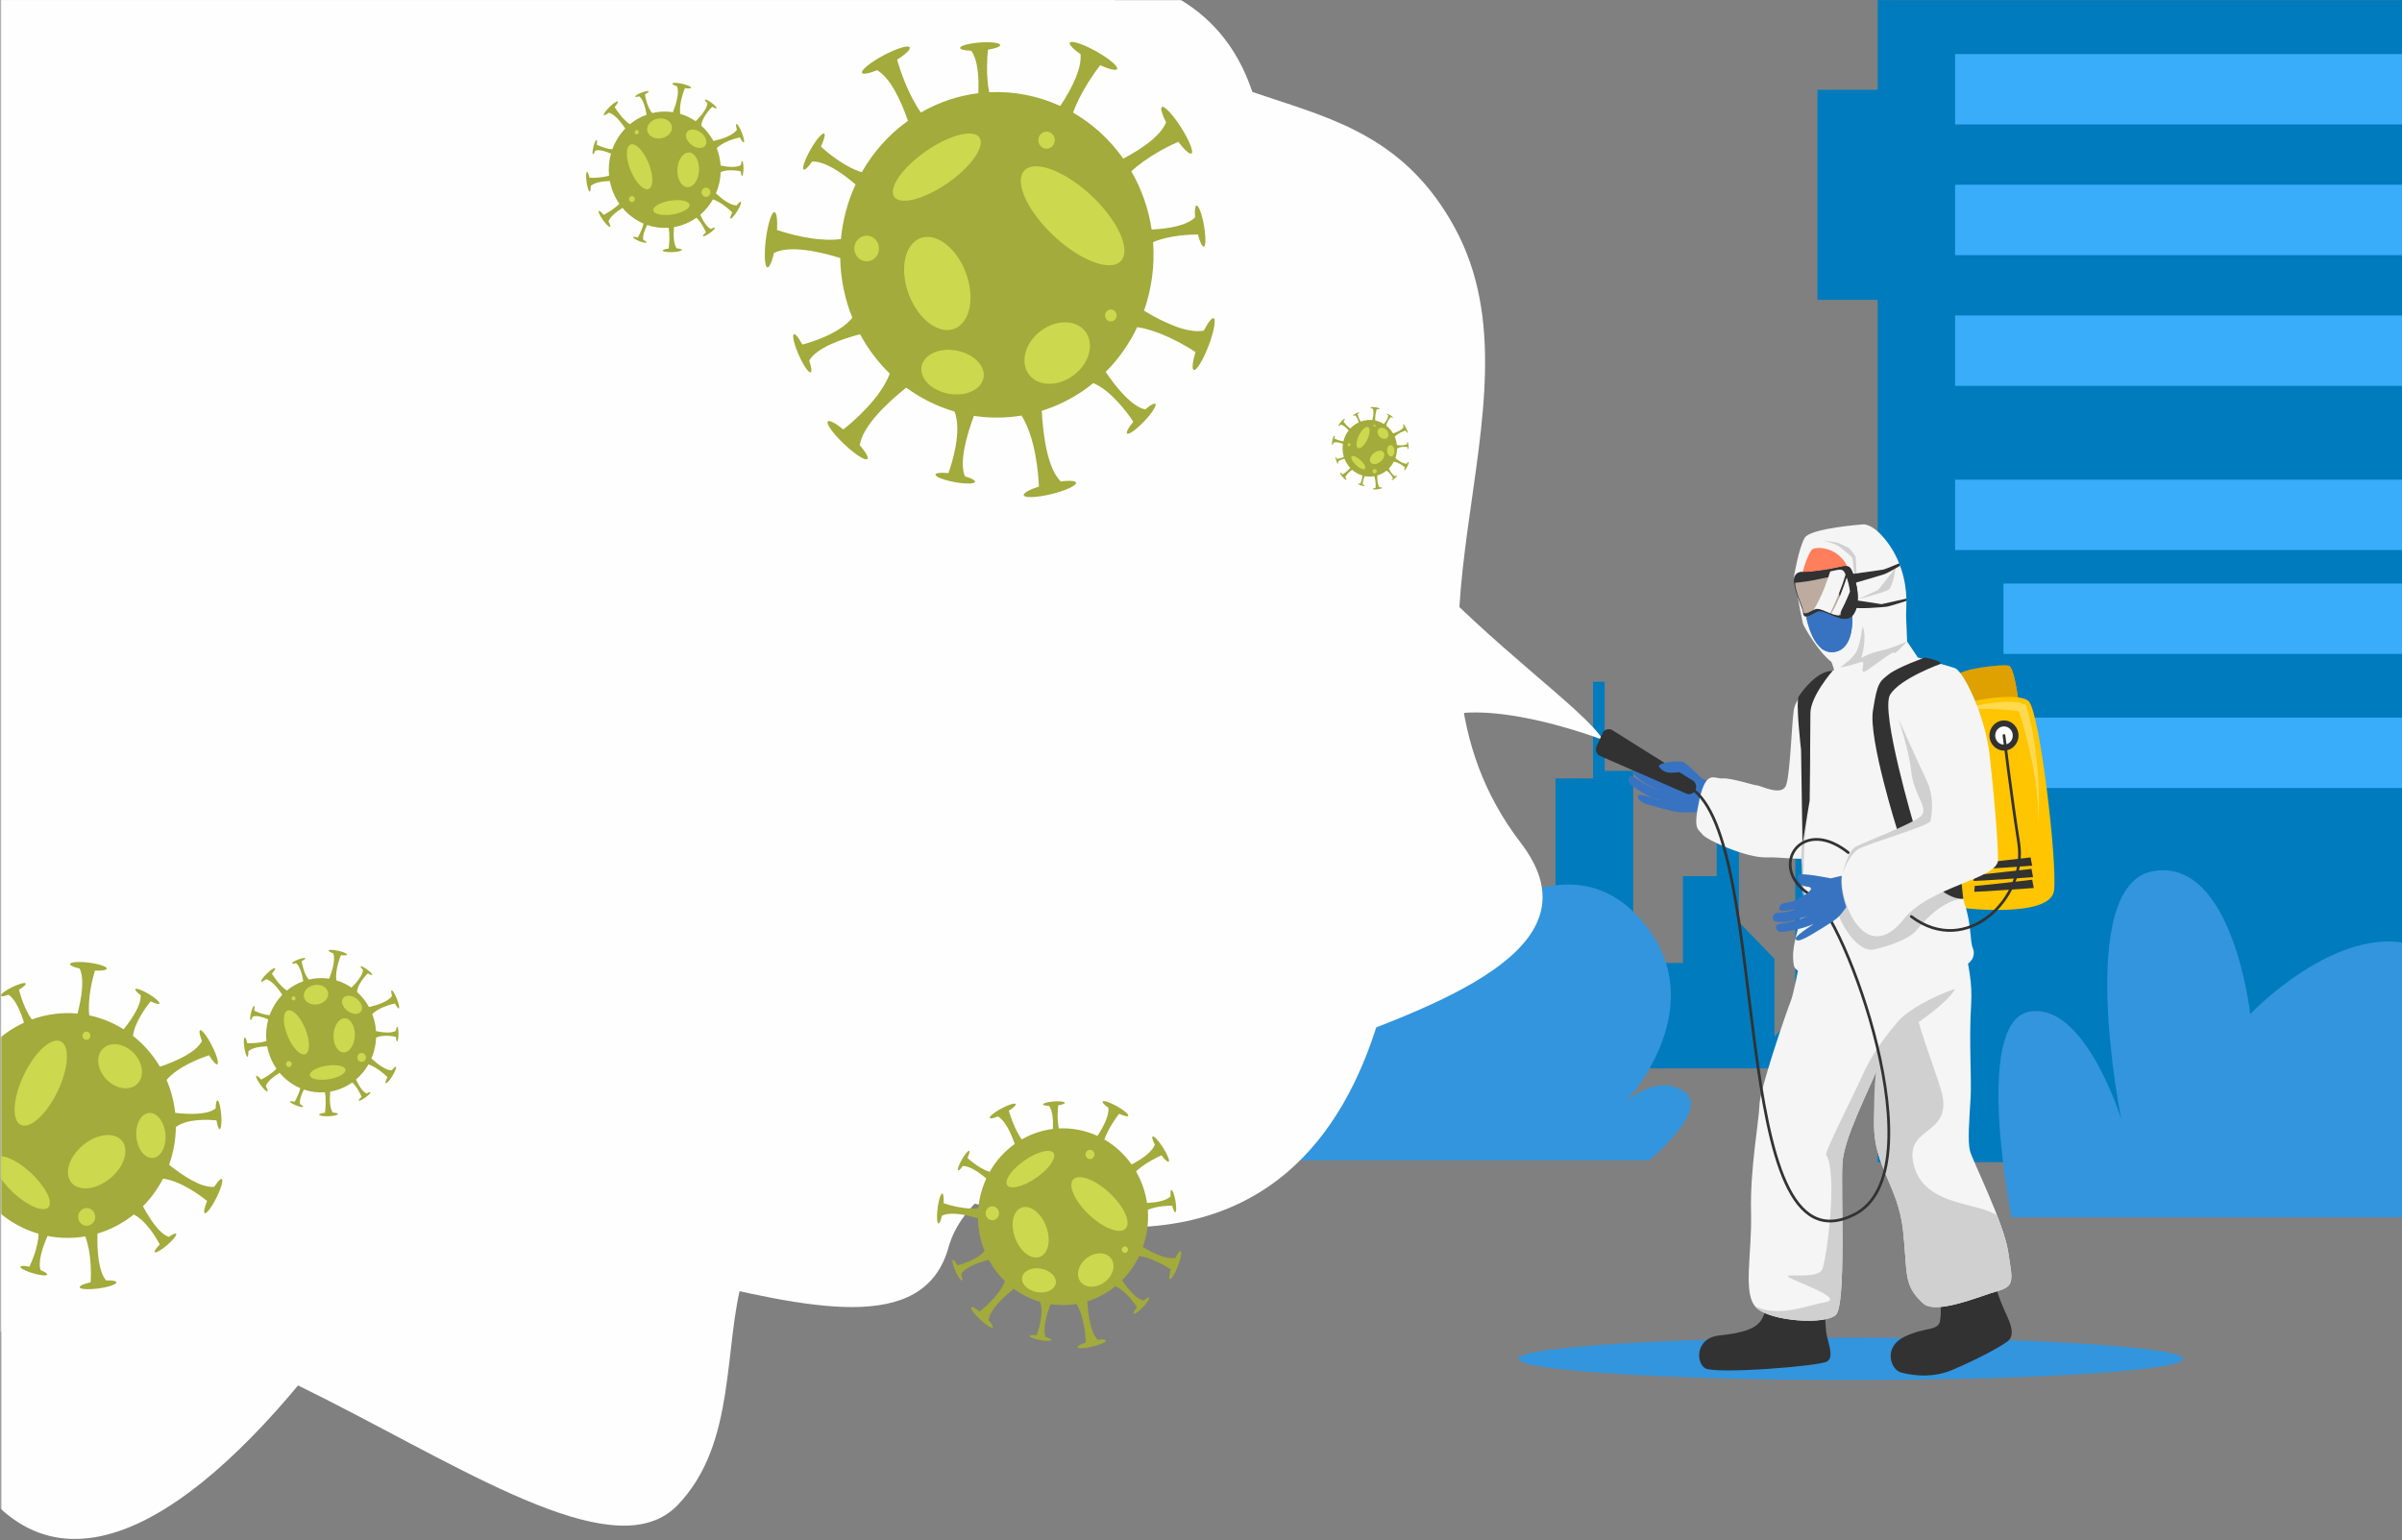 <?xml version="1.0" encoding="UTF-8"?>
<svg width="1756px" height="1126px" viewBox="0 0 1756 1126" version="1.1" xmlns="http://www.w3.org/2000/svg" xmlns:xlink="http://www.w3.org/1999/xlink">
    <rect x="0" y="0" width="1756" height="1126" fill="#808080" stroke="none"/>
    <!-- Generator: Sketch 52.6 (67491) - http://www.bohemiancoding.com/sketch -->
    <title>mdpi/Group 167</title>
    <desc>Created with Sketch.</desc>
    <defs>
        <polygon id="path-1" points="0.733 1228 1773.728 1228 1773.728 0 0.733 0 0.733 453.853"></polygon>
    </defs>
    <g id="Welcome" stroke="none" stroke-width="1" fill="none" fill-rule="evenodd">
        <g id="Artboard" transform="translate(-18, -14)">
            <g id="Group-167" transform="translate(18, 14)">
                <path d="M1596,993.5 C1596,1002.061 1487.205,1009 1352.999,1009 C1218.797,1009 1110,1002.061 1110,993.5 C1110,984.939 1218.797,978 1352.999,978 C1487.205,978 1596,984.939 1596,993.5" id="Fill-1" fill="#3295DD"></path>
                <g id="Group-71">
                    <path d="M1586.607,588.404 L1554.532,588.404 L1554.532,664.285 L1534.051,685.566 L1534.051,661.475 L1473.764,661.475 L1473.764,753.818 L1435.89,753.818 L1435.89,710.509 L1384.107,710.509 L1384.107,542.634 L1347.018,542.634 L1347.018,602.055 L1312.469,602.055 L1312.469,742.025 L1297.252,757.831 L1297.252,701.125 L1271.262,674.126 L1271.262,589.207 L1255.033,606.07 L1255.033,640.599 L1230.299,640.599 L1230.299,704.033 L1193.974,704.033 L1193.974,563.591 L1173.107,563.591 L1173.107,498.47 L1164.603,498.47 L1164.603,569.132 L1137.167,569.132 L1137.167,731.736 L1113.593,756.228 L1113.593,629.358 L1062.58,629.358 L1062.58,664.688 L1039.392,664.688 L1039.392,780.382 C1039.475,780.847 1039.52,781.119 1039.52,781.119 L1639.551,781.119 L1639.551,765.863 L1639.551,704.033 L1639.551,643.409 L1586.607,588.404 Z" id="Fill-3" fill="#007BBD"></path>
                    <mask id="mask-2" fill="white">
                        <use xlink:href="#path-1"></use>
                    </mask>
                    <g id="Clip-6"></g>
                    <polygon id="Fill-5" fill="#007BBD" mask="url(#mask-2)" points="1372.691 849.722 1976.436 849.722 1976.436 -117.276 1372.691 -117.276"></polygon>
                    <polygon id="Fill-7" fill="#007BBD" mask="url(#mask-2)" points="1328.668 219.213 1976.436 219.213 1976.436 65.669 1328.668 65.669"></polygon>
                    <polygon id="Fill-8" fill="#3AADFA" mask="url(#mask-2)" points="1429.292 90.987 2033.035 90.987 2033.035 39.534 1429.292 39.534"></polygon>
                    <polygon id="Fill-9" fill="#3AADFA" mask="url(#mask-2)" points="1429.292 186.543 2033.035 186.543 2033.035 135.09 1429.292 135.09"></polygon>
                    <polygon id="Fill-10" fill="#3AADFA" mask="url(#mask-2)" points="1429.292 282.101 2033.035 282.101 2033.035 230.648 1429.292 230.648"></polygon>
                    <polygon id="Fill-11" fill="#3AADFA" mask="url(#mask-2)" points="1429.292 402.158 2033.035 402.158 2033.035 350.705 1429.292 350.705"></polygon>
                    <polygon id="Fill-12" fill="#3AADFA" mask="url(#mask-2)" points="1464.667 478.112 2068.412 478.112 2068.412 426.659 1464.667 426.659"></polygon>
                    <polygon id="Fill-13" fill="#3AADFA" mask="url(#mask-2)" points="1405.706 576.119 2009.451 576.119 2009.451 524.665 1405.706 524.665"></polygon>
                    <path d="M1805.424,890.051 L1470.534,890.051 C1470.534,890.051 1442.234,747.942 1483.112,739.773 C1523.991,731.607 1550.72,818.179 1550.72,818.179 C1550.72,818.179 1516.13,646.669 1574.301,636.867 C1632.477,627.068 1645.053,741.409 1645.053,741.409 C1645.053,741.409 1734.672,646.669 1795.992,710.373 C1857.307,774.076 1788.129,847.582 1788.129,847.582 C1788.129,847.582 1810.14,826.347 1830.582,839.416 C1851.018,852.482 1805.424,890.051 1805.424,890.051" id="Fill-14" fill="#3295DD" mask="url(#mask-2)"></path>
                    <path d="M1205.611,848.4 L870.721,848.4 C870.721,848.4 842.422,706.291 883.3,698.122 C924.178,689.954 950.905,776.528 950.905,776.528 C950.905,776.528 916.315,605.015 974.489,595.216 C1032.664,585.414 1045.241,699.758 1045.241,699.758 C1045.241,699.758 1134.86,605.015 1196.177,668.721 C1257.494,732.423 1188.316,805.928 1188.316,805.928 C1188.316,805.928 1210.328,784.696 1230.767,797.762 C1251.206,810.828 1205.611,848.4 1205.611,848.4" id="Fill-15" fill="#3295DD" mask="url(#mask-2)"></path>
                    <path d="M577.918,-92.775 C577.918,-92.775 758.858,-116.974 790.171,-43.773 C856.207,110.59 992.993,36.268 1063.745,166.942 C1134.494,297.619 1001.64,472.395 1111.698,616.14 C1221.756,759.88 729.641,781.117 693.479,911.791 C657.317,1042.467 352.301,826.852 262.682,954.262 C173.065,1081.67 64.579,1176.41 -7.745,1094.736 C-80.069,1013.064 -31.328,-55.205 -31.328,-55.205 L577.918,-92.775 Z" id="Fill-16" fill="#FEFEFE" mask="url(#mask-2)"></path>
                    <path d="M728.854,-16.82 C728.854,-16.82 936.392,-65.006 924.598,150.608 C912.809,366.221 1142.62,494.718 1171.966,540.999 C1171.966,540.999 1028.368,485.464 1028.368,558.967 C1028.368,632.473 1037.802,958.345 745.362,887.29 C452.924,816.233 582.634,1009.798 495.375,1100.454 C408.115,1191.11 80.302,833.386 -47.051,1014.698 L-47.051,-29.07 L728.854,-16.82 Z" id="Fill-17" fill="#FEFEFE" mask="url(#mask-2)"></path>
                    <path d="M634.16,335.542 C634.859,334.741 633.871,332.484 631.708,329.481 C630.831,328.265 629.753,326.924 628.526,325.512 C630.583,311.807 647.556,295.381 662.497,283.401 C673.315,291.366 685.288,297.231 697.839,300.88 C703.38,315.442 696.018,338.479 693.349,345.911 C687.993,345.363 684.09,345.707 683.882,346.918 C683.607,348.515 689.862,351.01 697.855,352.491 C705.848,353.972 712.547,353.878 712.822,352.28 C712.959,351.484 711.465,350.46 708.935,349.453 C707.926,349.05 706.713,348.652 705.41,348.269 C701.094,337.922 706.689,318.259 711.997,304.036 C723.471,305.807 735.216,305.756 746.816,303.837 C757.047,320.067 759.106,346.351 759.515,355.693 C752.671,357.928 748.059,360.473 748.414,362.069 C748.88,364.176 757.808,363.837 768.357,361.313 C778.902,358.788 787.072,355.033 786.604,352.925 C786.37,351.872 784.023,351.43 780.413,351.567 C778.957,351.621 777.29,351.776 775.479,352.017 C766.019,342.679 762.626,319.686 761.577,300.357 C772.111,297.081 782.37,292.181 792.011,285.548 C794.526,283.816 796.928,281.974 799.266,280.078 C812.504,285.651 824.549,302.349 828.527,308.298 C825.043,312.559 823.09,316.088 823.929,316.955 C825.038,318.097 830.574,314.177 836.3,308.199 C842.026,302.219 845.77,296.445 844.662,295.3 C844.111,294.728 842.446,295.423 840.21,297.007 C839.307,297.646 838.307,298.437 837.25,299.34 C827.553,297.317 816.428,283.87 808.308,271.941 C817.929,262.314 825.657,251.203 831.381,239.183 C848.619,241.74 867.103,252.902 873.963,257.375 C871.833,264.492 871.216,269.881 872.682,270.49 C874.616,271.29 879.434,263.476 883.445,253.03 C887.457,242.587 889.142,233.473 887.209,232.672 C886.242,232.272 884.554,234.026 882.606,237.184 C881.819,238.464 880.987,239.981 880.143,241.671 C868.67,244.135 851.276,236.155 836.347,227.178 C841.957,211.202 844.238,194.081 842.971,177.034 C854.749,172.004 869.918,171.457 875.791,171.449 C877.176,176.855 878.857,180.529 880.02,180.308 C881.554,180.013 881.608,173.053 880.14,164.757 C878.672,156.463 876.237,149.976 874.701,150.269 C873.935,150.416 873.535,152.229 873.514,155.043 C873.507,156.178 873.561,157.482 873.675,158.899 C867.606,164.968 854.401,167.203 841.924,167.817 C839.709,153.14 834.825,138.686 827.076,125.244 C838.863,114.303 854.798,106.574 861.396,103.644 C865.812,109.519 869.722,113.114 871.039,112.208 C872.774,111.017 869.337,102.448 863.361,93.073 C857.387,83.699 851.137,77.068 849.399,78.261 C848.534,78.858 848.957,81.297 850.347,84.762 C850.91,86.162 851.638,87.739 852.493,89.421 C848.404,99.405 835.071,108.676 821.166,115.98 C811.116,101.706 798.505,90.416 784.436,82.306 C789.923,67.354 799.937,53.355 804.27,47.686 C810.845,50.67 815.93,51.903 816.674,50.457 C817.653,48.548 810.71,42.711 801.162,37.415 C791.614,32.12 783.079,29.372 782.101,31.28 C781.611,32.233 783.101,34.171 785.907,36.531 C787.044,37.487 788.406,38.513 789.93,39.569 C790.876,50.128 783.749,64.449 775.127,77.5 C758.82,70.019 741.01,66.551 723.176,67.438 C720.675,55.435 721.684,41.846 722.27,36.308 C727.594,35.475 731.296,34.147 731.213,32.921 C731.1,31.302 724.445,30.477 716.349,31.077 C708.252,31.676 701.777,33.476 701.888,35.092 C701.945,35.903 703.635,36.514 706.325,36.846 C707.41,36.981 708.663,37.067 710.032,37.106 C714.805,43.555 715.729,56.01 715.197,68.138 C700.789,69.911 686.529,74.565 673.206,82.262 C663.733,68.786 657.93,50.953 655.816,43.683 C661.922,39.771 665.795,36.128 665.074,34.672 C664.123,32.747 655.547,35.35 645.921,40.485 C636.292,45.621 629.257,51.341 630.207,53.264 C630.682,54.227 633.065,54.057 636.531,53.004 C637.928,52.581 639.509,52.007 641.204,51.311 C650.66,56.833 658.277,72.561 663.785,88.331 C649.575,98.494 638.235,111.407 630.016,125.944 C617.397,122.071 604.73,111.398 600.097,107.21 C602.47,102.192 603.529,98.275 602.511,97.649 C601.168,96.821 596.726,102.033 592.587,109.288 C588.447,116.543 586.18,123.095 587.523,123.923 C588.197,124.336 589.641,123.24 591.438,121.133 C592.156,120.291 592.939,119.252 593.74,118.12 C602.771,117.646 615.217,126.129 625.46,134.85 C619.661,147.442 616.052,160.982 614.749,174.807 C597.215,177.118 575.942,170.798 568.067,168.153 C568.452,160.709 567.779,155.33 566.216,155.117 C564.152,154.829 561.325,163.637 559.902,174.782 C558.479,185.927 558.997,195.194 561.06,195.479 C562.091,195.621 563.313,193.492 564.455,189.931 C564.916,188.496 565.363,186.819 565.781,184.974 C576.868,179.375 597.038,183.317 614.238,188.629 C614.501,203.394 617.408,218.221 623.117,232.329 C613.784,243.906 593.542,250.083 586.58,251.922 C583.96,247.035 581.464,243.901 580.388,244.412 C578.97,245.087 580.561,251.851 583.941,259.519 C587.324,267.184 591.215,272.855 592.634,272.177 C593.343,271.841 593.3,269.981 592.657,267.248 C592.397,266.145 592.038,264.895 591.594,263.552 C597.123,254.317 614.747,248.017 628.793,244.378 C630.186,246.961 631.647,249.521 633.242,252.028 C638.285,259.934 644.098,266.985 650.481,273.201 C643.611,291.336 623.746,308.275 616.538,313.991 C610.87,309.42 606.231,306.932 605.168,308.143 C603.768,309.744 609.123,317.173 617.129,324.738 C625.134,332.305 632.76,337.141 634.16,335.542" id="Fill-18" fill="#A2AB3B" mask="url(#mask-2)"></path>
                    <path d="M815.586,228.249 C816.869,230.261 816.338,232.974 814.401,234.308 C812.463,235.642 809.853,235.089 808.569,233.078 C807.286,231.064 807.815,228.352 809.754,227.019 C811.692,225.685 814.302,226.235 815.586,228.249" id="Fill-19" fill="#CCD84D" mask="url(#mask-2)"></path>
                    <path d="M760.068,105.93 C758.228,103.044 758.987,99.159 761.765,97.248 C764.543,95.34 768.283,96.128 770.122,99.014 C771.961,101.897 771.2,105.783 768.424,107.693 C765.647,109.604 761.904,108.813 760.068,105.93" id="Fill-20" fill="#CCD84D" mask="url(#mask-2)"></path>
                    <path d="M653.578,143.714 C649.392,137.144 659.999,122.182 677.275,110.297 C694.551,98.413 711.95,94.103 716.139,100.672 C720.326,107.242 709.718,122.204 692.44,134.091 C675.166,145.976 657.765,150.284 653.578,143.714" id="Fill-21" fill="#CCD84D" mask="url(#mask-2)"></path>
                    <path d="M771.051,173.098 C751.415,154.99 741.364,133.446 748.598,124.98 C755.831,116.514 777.613,124.332 797.249,142.44 C816.882,160.55 826.936,182.092 819.702,190.558 C812.468,199.024 790.686,191.209 771.051,173.098" id="Fill-22" fill="#CCD84D" mask="url(#mask-2)"></path>
                    <path d="M626.044,186.866 C623.285,182.541 624.425,176.708 628.59,173.845 C632.755,170.979 638.367,172.165 641.124,176.49 C643.883,180.817 642.741,186.648 638.578,189.514 C634.415,192.378 628.803,191.194 626.044,186.866" id="Fill-23" fill="#CCD84D" mask="url(#mask-2)"></path>
                    <path d="M664.67,215.974 C657.535,197.78 660.956,179.134 672.313,174.327 C683.667,169.521 698.657,180.374 705.792,198.568 C712.926,216.762 709.503,235.408 698.149,240.214 C686.792,245.021 671.804,234.168 664.67,215.974" id="Fill-24" fill="#CCD84D" mask="url(#mask-2)"></path>
                    <path d="M762.008,241.084 C773.793,232.977 788.213,234.038 794.215,243.457 C800.22,252.875 795.532,267.083 783.747,275.191 C771.963,283.3 757.542,282.237 751.54,272.818 C745.536,263.399 750.224,249.191 762.008,241.084" id="Fill-25" fill="#CCD84D" mask="url(#mask-2)"></path>
                    <path d="M673.645,268.182 C675.035,259.429 686.33,254.072 698.871,256.223 C711.414,258.372 720.454,267.212 719.064,275.965 C717.674,284.72 706.381,290.074 693.838,287.925 C681.294,285.776 672.255,276.935 673.645,268.182" id="Fill-26" fill="#CCD84D" mask="url(#mask-2)"></path>
                    <path d="M725.754,970.588 C726.135,970.153 725.598,968.928 724.423,967.297 C723.948,966.639 723.362,965.909 722.695,965.141 C723.813,957.701 733.028,948.784 741.139,942.283 C747.011,946.603 753.512,949.788 760.325,951.77 C763.332,959.676 759.337,972.18 757.885,976.215 C754.978,975.918 752.86,976.104 752.746,976.762 C752.597,977.629 755.994,978.985 760.332,979.788 C764.672,980.591 768.311,980.542 768.46,979.673 C768.533,979.241 767.722,978.686 766.349,978.138 C765.8,977.919 765.143,977.703 764.436,977.497 C762.091,971.878 765.129,961.206 768.01,953.485 C774.24,954.445 780.618,954.415 786.915,953.374 C792.468,962.186 793.587,976.455 793.809,981.527 C790.093,982.74 787.589,984.123 787.781,984.988 C788.036,986.132 792.882,985.948 798.608,984.577 C804.333,983.207 808.768,981.169 808.515,980.024 C808.387,979.452 807.113,979.214 805.154,979.287 C804.362,979.317 803.459,979.4 802.475,979.533 C797.338,974.461 795.497,961.98 794.927,951.485 C800.648,949.707 806.215,947.047 811.449,943.444 C812.815,942.504 814.118,941.507 815.39,940.478 C822.576,943.501 829.115,952.566 831.273,955.798 C829.382,958.109 828.323,960.025 828.779,960.496 C829.38,961.118 832.387,958.988 835.493,955.742 C838.602,952.497 840.635,949.361 840.034,948.74 C839.732,948.43 838.831,948.808 837.616,949.665 C837.127,950.014 836.583,950.444 836.011,950.933 C830.746,949.835 824.706,942.536 820.297,936.057 C825.522,930.833 829.718,924.798 832.824,918.275 C842.181,919.665 852.216,925.722 855.942,928.153 C854.786,932.017 854.45,934.939 855.244,935.271 C856.294,935.706 858.911,931.462 861.088,925.793 C863.265,920.125 864.18,915.176 863.13,914.741 C862.608,914.523 861.691,915.475 860.632,917.19 C860.206,917.885 859.752,918.708 859.296,919.626 C853.067,920.962 843.625,916.63 835.519,911.76 C838.564,903.085 839.803,893.789 839.115,884.535 C845.509,881.804 853.745,881.507 856.932,881.504 C857.684,884.437 858.596,886.431 859.228,886.313 C860.062,886.153 860.09,882.374 859.294,877.869 C858.497,873.367 857.176,869.845 856.341,870.005 C855.925,870.084 855.71,871.069 855.696,872.599 C855.691,873.215 855.722,873.922 855.783,874.689 C852.49,877.985 845.32,879.198 838.547,879.532 C837.344,871.562 834.694,863.715 830.486,856.418 C836.885,850.48 845.535,846.285 849.119,844.691 C851.516,847.881 853.639,849.834 854.353,849.343 C855.294,848.694 853.429,844.045 850.185,838.954 C846.942,833.865 843.547,830.265 842.606,830.913 C842.133,831.237 842.365,832.561 843.119,834.44 C843.424,835.201 843.819,836.058 844.285,836.972 C842.065,842.392 834.826,847.425 827.278,851.389 C821.822,843.64 814.976,837.51 807.338,833.106 C810.316,824.992 815.751,817.39 818.103,814.313 C821.673,815.934 824.434,816.604 824.838,815.816 C825.37,814.784 821.6,811.614 816.418,808.738 C811.234,805.864 806.6,804.371 806.068,805.407 C805.804,805.926 806.612,806.977 808.137,808.256 C808.754,808.775 809.491,809.335 810.319,809.907 C810.834,815.639 806.964,823.412 802.284,830.5 C793.43,826.438 783.762,824.554 774.079,825.036 C772.722,818.52 773.27,811.142 773.589,808.136 C776.478,807.684 778.488,806.962 778.443,806.296 C778.384,805.42 774.769,804.97 770.374,805.297 C765.977,805.624 762.462,806.599 762.524,807.478 C762.552,807.917 763.472,808.247 764.933,808.428 C765.521,808.502 766.2,808.549 766.944,808.568 C769.535,812.071 770.036,818.832 769.748,825.416 C761.926,826.379 754.186,828.906 746.952,833.084 C741.81,825.768 738.657,816.086 737.51,812.139 C740.825,810.015 742.928,808.038 742.538,807.247 C742.021,806.203 737.366,807.618 732.139,810.403 C726.912,813.19 723.092,816.3 723.608,817.344 C723.868,817.864 725.161,817.771 727.04,817.201 C727.801,816.97 728.659,816.658 729.579,816.283 C734.714,819.281 738.848,827.818 741.836,836.378 C734.125,841.899 727.967,848.906 723.504,856.799 C716.653,854.694 709.778,848.901 707.263,846.629 C708.551,843.905 709.126,841.778 708.573,841.437 C707.844,840.987 705.431,843.817 703.185,847.756 C700.937,851.696 699.705,855.252 700.436,855.701 C700.8,855.925 701.585,855.33 702.561,854.186 C702.951,853.729 703.376,853.164 703.811,852.55 C708.714,852.292 715.471,856.9 721.031,861.635 C717.882,868.47 715.922,875.821 715.215,883.326 C705.698,884.579 694.147,881.15 689.873,879.714 C690.084,875.674 689.717,872.753 688.866,872.635 C687.748,872.481 686.214,877.26 685.441,883.312 C684.668,889.363 684.949,894.396 686.067,894.548 C686.63,894.624 687.292,893.47 687.914,891.537 C688.164,890.758 688.405,889.847 688.632,888.845 C694.651,885.805 705.601,887.946 714.939,890.83 C715.081,898.846 716.66,906.894 719.759,914.554 C714.693,920.839 703.703,924.192 699.923,925.191 C698.502,922.539 697.145,920.834 696.561,921.112 C695.793,921.48 696.656,925.152 698.49,929.315 C700.327,933.478 702.44,936.555 703.211,936.187 C703.594,936.005 703.573,934.996 703.223,933.51 C703.083,932.911 702.887,932.233 702.646,931.503 C705.648,926.491 715.215,923.069 722.842,921.097 C723.596,922.497 724.388,923.885 725.258,925.248 C727.993,929.541 731.149,933.37 734.614,936.744 C730.884,946.591 720.099,955.786 716.189,958.885 C713.109,956.407 710.591,955.054 710.015,955.712 C709.256,956.582 712.161,960.614 716.508,964.721 C720.854,968.83 724.995,971.458 725.754,970.588" id="Fill-27" fill="#A2AB3B" mask="url(#mask-2)"></path>
                    <path d="M824.248,912.34 C824.945,913.43 824.657,914.904 823.605,915.628 C822.553,916.353 821.137,916.053 820.439,914.958 C819.742,913.867 820.03,912.394 821.082,911.672 C822.134,910.947 823.553,911.247 824.248,912.34" id="Fill-28" fill="#CCD84D" mask="url(#mask-2)"></path>
                    <path d="M794.108,845.934 C793.11,844.367 793.522,842.258 795.03,841.221 C796.536,840.182 798.569,840.612 799.566,842.179 C800.564,843.744 800.153,845.856 798.645,846.892 C797.136,847.929 795.106,847.501 794.108,845.934" id="Fill-29" fill="#CCD84D" mask="url(#mask-2)"></path>
                    <path d="M736.296,866.446 C734.022,862.879 739.783,854.755 749.161,848.303 C758.541,841.851 767.986,839.513 770.26,843.079 C772.534,846.645 766.773,854.767 757.395,861.222 C748.017,867.674 738.57,870.012 736.296,866.446" id="Fill-30" fill="#CCD84D" mask="url(#mask-2)"></path>
                    <path d="M796.657,888.607 C785.997,878.776 780.539,867.078 784.468,862.483 C788.394,857.888 800.219,862.132 810.878,871.963 C821.538,881.794 826.994,893.487 823.067,898.085 C819.141,902.68 807.316,898.436 796.657,888.607" id="Fill-31" fill="#CCD84D" mask="url(#mask-2)"></path>
                    <path d="M721.348,889.874 C719.852,887.523 720.469,884.36 722.731,882.803 C724.991,881.248 728.038,881.892 729.535,884.24 C731.033,886.59 730.414,889.753 728.152,891.31 C725.892,892.865 722.844,892.222 721.348,889.874" id="Fill-32" fill="#CCD84D" mask="url(#mask-2)"></path>
                    <path d="M742.318,905.675 C738.444,895.799 740.302,885.675 746.467,883.067 C752.632,880.456 760.769,886.348 764.641,896.226 C768.516,906.104 766.658,916.226 760.492,918.834 C754.33,921.445 746.19,915.55 742.318,905.675" id="Fill-33" fill="#CCD84D" mask="url(#mask-2)"></path>
                    <path d="M795.161,919.307 C801.56,914.906 809.387,915.481 812.647,920.594 C815.905,925.708 813.361,933.422 806.964,937.823 C800.567,942.224 792.738,941.65 789.478,936.536 C786.22,931.423 788.764,923.708 795.161,919.307" id="Fill-34" fill="#CCD84D" mask="url(#mask-2)"></path>
                    <path d="M747.189,934.017 C747.943,929.264 754.076,926.359 760.884,927.526 C767.695,928.692 772.602,933.491 771.848,938.244 C771.094,942.996 764.962,945.904 758.154,944.735 C751.343,943.571 746.435,938.772 747.189,934.017" id="Fill-35" fill="#CCD84D" mask="url(#mask-2)"></path>
                    <path d="M162.12,862.035 C161.482,861.689 160.208,862.777 158.662,864.81 C158.035,865.633 157.366,866.618 156.676,867.718 C147.509,868.723 133.949,859.864 123.604,851.631 C126.802,842.718 128.445,833.376 128.566,824.028 C136.937,817.606 153.04,818.625 158.286,819.158 C158.884,822.97 159.799,825.615 160.612,825.546 C161.686,825.45 162.18,820.671 161.716,814.867 C161.251,809.064 160.002,804.434 158.927,804.528 C158.39,804.574 157.998,805.792 157.799,807.725 C157.719,808.497 157.681,809.405 157.664,810.378 C151.783,815.206 138.159,814.811 128.084,813.654 C127.185,805.385 125.07,797.251 121.784,789.546 C130.393,779.575 146.913,773.486 152.839,771.546 C155.489,775.898 157.941,778.644 158.905,778.116 C160.175,777.418 158.376,771.288 154.882,764.424 C151.393,757.559 147.532,752.559 146.26,753.256 C145.625,753.607 145.759,755.312 146.485,757.792 C146.781,758.79 147.173,759.919 147.65,761.13 C143.327,769.348 129.162,775.775 116.93,779.928 C112.959,773.206 107.992,766.963 102.021,761.454 C100.463,760.018 98.855,758.679 97.222,757.395 C98.453,747.227 107.044,735.914 110.162,732.103 C113.514,733.763 116.129,734.49 116.536,733.756 C117.075,732.785 113.576,729.639 108.72,726.729 C103.862,723.821 99.489,722.249 98.95,723.219 C98.683,723.706 99.423,724.735 100.836,726.004 C101.408,726.515 102.092,727.07 102.86,727.64 C103.278,734.726 96.614,744.82 90.39,752.569 C82.501,747.602 73.993,744.213 65.258,742.376 C63.845,729.973 67.738,715.178 69.395,709.625 C74.345,709.841 77.915,709.313 78.045,708.191 C78.218,706.708 72.343,704.753 64.923,703.824 C57.504,702.893 51.351,703.343 51.178,704.824 C51.091,705.566 52.519,706.425 54.892,707.216 C55.854,707.535 56.977,707.842 58.211,708.127 C61.828,715.645 59.786,729.119 56.667,741.06 C45.408,740.004 34.006,741.458 23.281,745.36 C17.962,738.085 14.922,727.665 13.877,723.595 C17.101,721.677 19.165,719.857 18.815,719.093 C18.354,718.079 13.874,719.275 8.806,721.765 C3.738,724.251 0.003,727.092 0.463,728.104 C0.693,728.61 1.929,728.564 3.74,728.08 C4.47,727.886 5.298,727.618 6.189,727.286 C11.163,730.418 14.941,739.178 17.546,747.72 C8.511,751.859 0.092,757.807 -7.17,765.563 C-16.288,759.33 -24.077,749.648 -27.129,745.596 C-24.139,741.492 -22.522,738.144 -23.337,737.39 C-24.41,736.401 -29.306,740.303 -34.268,746.107 C-39.23,751.913 -42.382,757.422 -41.308,758.414 C-40.769,758.91 -39.278,758.18 -37.299,756.604 C-36.5,755.965 -35.616,755.182 -34.687,754.29 C-27.55,755.354 -19.229,762.955 -12.073,771.303 C-19.46,780.8 -24.477,791.545 -27.193,802.737 C-37.769,801.585 -48.537,797.123 -52.946,795.124 C-52.194,790.037 -52.306,786.292 -53.365,786.034 C-54.764,785.693 -57.284,791.543 -58.993,799.1 C-60.702,806.657 -60.953,813.062 -59.554,813.404 C-58.856,813.576 -57.875,812.198 -56.856,809.833 C-56.445,808.875 -56.027,807.747 -55.618,806.507 C-49.005,803.975 -38.54,806.379 -28.628,810.044 C-30.543,822.677 -29.611,835.64 -25.881,847.849 C-33.148,851.71 -42.058,853.419 -45.717,853.994 C-47.197,850.45 -48.708,848.119 -49.481,848.394 C-50.499,848.76 -49.849,853.52 -48.029,859.026 C-46.206,864.538 -43.904,868.705 -42.885,868.342 C-42.374,868.16 -42.282,866.881 -42.545,864.955 C-42.651,864.179 -42.817,863.295 -43.036,862.339 C-39.739,857.887 -31.904,855.035 -24.018,853.255 C-20.325,862.931 -14.806,871.994 -7.501,879.865 C-14.479,888.822 -24.905,896.009 -29.2,898.762 C-32.796,895.223 -35.819,893.184 -36.63,893.941 C-37.696,894.94 -34.505,900.427 -29.5,906.191 C-24.493,911.956 -19.571,915.819 -18.503,914.819 C-17.971,914.318 -18.5,912.7 -19.791,910.482 C-20.311,909.585 -20.961,908.593 -21.708,907.54 C-19.838,900.007 -11.085,891.937 -1.931,885.32 C7.116,893.371 17.423,898.944 28.217,902.068 C27.966,911.506 23.354,922.177 21.489,926.132 C17.844,925.375 15.139,925.336 14.917,926.154 C14.624,927.232 18.758,929.388 24.153,930.97 C29.548,932.554 34.16,932.964 34.453,931.886 C34.6,931.348 33.637,930.54 31.966,929.668 C31.299,929.319 30.491,928.961 29.621,928.605 C27.716,922.428 30.959,912.294 34.746,903.647 C43.862,905.435 53.199,905.538 62.31,903.988 C66.904,915.738 66.617,931.606 66.315,937.532 C61.464,938.588 58.128,940.008 58.266,941.13 C58.45,942.611 64.606,943.012 72.019,942.022 C79.43,941.032 85.291,939.03 85.109,937.55 C85.016,936.808 83.433,936.339 80.943,936.177 C79.939,936.113 78.783,936.1 77.525,936.14 C71.96,929.442 70.918,914.76 71.279,901.893 C80.719,899.093 89.728,894.449 97.777,887.99 C106.869,892.406 114.427,905.349 116.841,909.851 C114.167,912.533 112.595,914.817 113.115,915.473 C113.8,916.337 117.862,914.036 122.188,910.33 C126.514,906.626 129.467,902.922 128.779,902.06 C128.436,901.628 127.252,901.989 125.609,902.917 C124.944,903.293 124.207,903.765 123.422,904.312 C116.512,902.112 109.34,891.011 104.512,881.919 C105.924,880.497 107.309,879.028 108.635,877.476 C112.822,872.578 116.32,867.301 119.181,861.772 C132.048,863.319 146.452,874.089 151.4,878.073 C149.468,882.813 148.693,886.472 149.66,886.993 C150.936,887.68 154.759,882.651 158.201,875.759 C161.641,868.865 163.397,862.72 162.12,862.035" id="Fill-36" fill="#A2AB3B" mask="url(#mask-2)"></path>
                    <path d="M61.034,755.266 C62.101,754.019 63.937,753.906 65.136,755.013 C66.337,756.121 66.446,758.029 65.379,759.277 C64.313,760.522 62.476,760.637 61.278,759.527 C60.077,758.422 59.968,756.514 61.034,755.266" id="Fill-37" fill="#CCD84D" mask="url(#mask-2)"></path>
                    <path d="M35.454,882.58 C31.977,886.647 20.485,881.944 9.788,872.076 C-0.911,862.203 -6.762,850.905 -3.285,846.835 C0.193,842.766 11.684,847.469 22.381,857.342 C33.081,867.21 38.932,878.513 35.454,882.58" id="Fill-38" fill="#CCD84D" mask="url(#mask-2)"></path>
                    <path d="M41.963,798.256 C33.812,815.082 21.756,825.869 15.035,822.354 C8.314,818.839 9.475,802.352 17.626,785.526 C25.777,768.705 37.833,757.913 44.554,761.43 C51.275,764.945 50.114,781.43 41.963,798.256" id="Fill-39" fill="#CCD84D" mask="url(#mask-2)"></path>
                    <path d="M68.056,894.021 C65.765,896.7 61.817,896.941 59.241,894.563 C56.662,892.184 56.427,888.082 58.716,885.402 C61.009,882.723 64.954,882.482 67.534,884.862 C70.113,887.24 70.347,891.341 68.056,894.021" id="Fill-40" fill="#CCD84D" mask="url(#mask-2)"></path>
                    <path d="M79.905,862.078 C69.482,870.252 56.901,871.185 51.799,864.163 C46.698,857.142 51.012,844.827 61.435,836.651 C71.855,828.48 84.439,827.547 89.54,834.568 C94.64,841.59 90.328,853.907 79.905,862.078" id="Fill-41" fill="#CCD84D" mask="url(#mask-2)"></path>
                    <path d="M78.778,790.139 C71.48,783.408 69.608,773.218 74.591,767.387 C79.577,761.554 89.537,762.286 96.834,769.018 C104.132,775.752 106.004,785.937 101.019,791.77 C96.033,797.603 86.076,796.871 78.778,790.139" id="Fill-42" fill="#CCD84D" mask="url(#mask-2)"></path>
                    <path d="M111.851,846.601 C105.981,847.188 100.539,840.306 99.695,831.229 C98.851,822.151 102.929,814.317 108.797,813.727 C114.669,813.14 120.111,820.022 120.952,829.099 C121.796,838.177 117.721,846.014 111.851,846.601" id="Fill-43" fill="#CCD84D" mask="url(#mask-2)"></path>
                    <path d="M538.349,90.69 C538.004,90.84 537.996,91.724 538.259,93.038 C538.365,93.569 538.519,94.173 538.71,94.824 C536.046,98.935 528.158,101.58 521.576,103.108 C519.236,98.827 516.217,95.045 512.688,91.891 C513.016,86.306 518.756,80.007 520.704,78.022 C522.356,79.041 523.671,79.545 523.914,79.186 C524.236,78.712 522.574,76.922 520.203,75.186 C517.832,73.447 515.65,72.423 515.328,72.897 C515.167,73.135 515.503,73.7 516.174,74.424 C516.442,74.714 516.777,75.033 517.144,75.36 C517.033,79.388 512.354,84.872 508.562,88.642 C505.106,86.262 501.3,84.432 497.265,83.226 C496.319,76.364 499.485,67.533 500.714,64.445 C503.255,64.799 505.118,64.701 505.236,64.129 C505.392,63.372 502.454,62.078 498.671,61.235 C494.891,60.395 491.7,60.324 491.544,61.078 C491.464,61.456 492.161,61.97 493.348,62.493 C493.828,62.704 494.39,62.915 495.01,63.124 C496.712,67.636 494.459,75.61 491.979,82.03 C488.093,81.434 484.06,81.407 479.97,82.038 C478.904,82.2 477.859,82.418 476.826,82.664 C473.353,78.779 471.89,71.479 471.469,68.928 C473.218,68.098 474.365,67.262 474.218,66.847 C474.027,66.305 471.663,66.703 468.937,67.736 C466.214,68.77 464.159,70.052 464.351,70.595 C464.448,70.868 465.086,70.905 466.041,70.743 C466.427,70.679 466.866,70.581 467.339,70.455 C470.183,72.636 471.824,78.737 472.712,83.877 C468.195,85.479 464.074,87.858 460.469,90.847 C455.264,87.308 450.909,80.788 449.34,78.26 C451.068,76.291 452.051,74.645 451.666,74.218 C451.157,73.653 448.458,75.426 445.638,78.174 C442.817,80.923 440.943,83.61 441.451,84.172 C441.706,84.454 442.508,84.152 443.6,83.435 C444.04,83.145 444.531,82.784 445.051,82.372 C449.122,83.379 453.59,88.698 457.112,93.952 C452.968,98.24 449.734,103.422 447.659,109.14 C443.115,108.914 438.125,106.706 436.224,105.785 C436.562,103.818 436.555,102.361 436.146,102.251 C435.607,102.103 434.574,104.351 433.841,107.266 C433.106,110.181 432.948,112.664 433.489,112.809 C433.759,112.883 434.151,112.36 434.569,111.453 C434.737,111.085 434.91,110.655 435.078,110.179 C437.929,109.169 442.527,110.522 446.654,112.288 C445.231,117.387 444.706,122.832 445.255,128.402 C439.846,130.089 433.56,130.084 430.997,129.994 C430.425,127.398 429.683,125.619 429.125,125.705 C428.39,125.818 428.253,129.132 428.82,133.108 C429.39,137.082 430.444,140.211 431.182,140.098 C431.548,140.041 431.768,139.184 431.82,137.845 C431.844,137.303 431.839,136.679 431.806,135.999 C434.586,133.412 440.252,132.506 445.817,132.332 C446.99,138.533 449.425,144.17 452.796,149.01 C448.841,152.984 443.56,155.941 441.33,157.093 C439.638,155.094 438.172,153.893 437.721,154.244 C437.125,154.708 438.52,157.69 440.839,160.907 C443.158,164.122 445.519,166.355 446.115,165.893 C446.413,165.66 446.212,164.798 445.647,163.594 C445.418,163.105 445.127,162.558 444.789,161.976 C446.021,158.412 450.415,154.897 455.11,152.029 C459.297,157.015 464.557,160.942 470.457,163.459 C469.516,167.737 467.209,171.976 466.211,173.678 C464.367,173.111 462.975,172.959 462.824,173.369 C462.623,173.909 464.658,175.223 467.367,176.302 C470.074,177.382 472.431,177.819 472.632,177.277 C472.731,177.009 472.273,176.545 471.452,176.012 C471.121,175.798 470.727,175.575 470.289,175.346 C469.684,172.507 471.202,168.329 473.14,164.488 C478.064,166.183 483.355,166.92 488.79,166.524 C489.892,172.377 489.171,179.062 488.797,181.746 C486.249,182.053 484.466,182.621 484.485,183.205 C484.513,183.979 487.669,184.485 491.532,184.338 C495.397,184.19 498.508,183.446 498.48,182.675 C498.466,182.287 497.671,181.97 496.397,181.764 C495.882,181.68 495.286,181.619 494.636,181.575 C492.381,178.301 492.208,172.011 492.724,166.043 C498.804,164.987 504.359,162.592 509.137,159.181 C512.657,162.42 515.2,167.868 516.089,169.95 C514.591,171.203 513.676,172.303 513.914,172.667 C514.229,173.146 516.427,172.158 518.824,170.461 C521.222,168.764 522.909,167.001 522.595,166.519 C522.439,166.281 521.81,166.409 520.921,166.809 C520.567,166.969 520.162,167.182 519.737,167.421 C516.744,166.153 513.955,161.45 511.91,157.015 C515.621,153.851 518.765,150.039 521.2,145.769 C527.214,147.78 533.176,153.171 535.339,155.266 C534.131,157.616 533.564,159.461 534.039,159.778 C534.666,160.195 536.864,157.788 538.949,154.406 C541.034,151.022 542.219,147.942 541.592,147.525 C541.278,147.318 540.571,147.814 539.684,148.787 C539.325,149.177 538.937,149.651 538.533,150.182 C534.127,150.248 528.174,145.8 523.38,141.375 C525.448,136.554 526.668,131.298 526.876,125.836 C531.585,123.554 539.039,124.74 541.559,125.241 C541.696,127.236 542.046,128.643 542.469,128.645 C543.027,128.65 543.497,126.211 543.521,123.198 C543.545,120.184 543.11,117.738 542.552,117.733 C542.273,117.731 542.015,118.337 541.826,119.325 C541.748,119.723 541.684,120.184 541.632,120.688 C538.495,122.807 531.874,122.073 526.796,121.042 C526.723,119.985 526.623,118.929 526.472,117.866 C525.992,114.513 525.139,111.316 523.978,108.3 C528.845,103.511 537.746,101.155 540.909,100.438 C542.079,102.811 543.219,104.346 543.739,104.12 C544.424,103.822 543.774,100.576 542.287,96.867 C540.798,93.159 539.037,90.393 538.349,90.69" id="Fill-44" fill="#A2AB3B" mask="url(#mask-2)"></path>
                    <path d="M463.988,96.872 C463.867,96.018 464.432,95.224 465.255,95.097 C466.078,94.971 466.841,95.561 466.964,96.413 C467.085,97.268 466.517,98.061 465.697,98.189 C464.874,98.314 464.111,97.727 463.988,96.872" id="Fill-45" fill="#CCD84D" mask="url(#mask-2)"></path>
                    <path d="M464.128,145.197 C464.302,146.42 463.489,147.557 462.312,147.739 C461.135,147.921 460.04,147.079 459.865,145.855 C459.69,144.632 460.504,143.493 461.678,143.311 C462.856,143.129 463.953,143.974 464.128,145.197" id="Fill-46" fill="#CCD84D" mask="url(#mask-2)"></path>
                    <path d="M504.101,149.723 C504.498,152.508 498.883,155.681 491.56,156.808 C484.236,157.938 477.976,156.595 477.579,153.81 C477.182,151.025 482.796,147.851 490.12,146.722 C497.444,145.594 503.704,146.938 504.101,149.723" id="Fill-47" fill="#CCD84D" mask="url(#mask-2)"></path>
                    <path d="M474.066,119.018 C477.782,127.968 477.896,136.522 474.319,138.123 C470.745,139.727 464.832,133.769 461.118,124.819 C457.402,115.87 457.289,107.315 460.865,105.714 C464.44,104.11 470.35,110.066 474.066,119.018" id="Fill-48" fill="#CCD84D" mask="url(#mask-2)"></path>
                    <path d="M519.303,140.087 C519.565,141.922 518.346,143.629 516.582,143.901 C514.816,144.174 513.171,142.907 512.908,141.072 C512.648,139.24 513.868,137.531 515.632,137.26 C517.398,136.988 519.043,138.253 519.303,140.087" id="Fill-49" fill="#CCD84D" mask="url(#mask-2)"></path>
                    <path d="M511.045,124.59 C510.7,131.599 506.877,137.098 502.502,136.867 C498.123,136.634 494.854,130.764 495.197,123.752 C495.54,116.743 499.367,111.246 503.743,111.477 C508.118,111.708 511.388,117.58 511.045,124.59" id="Fill-50" fill="#CCD84D" mask="url(#mask-2)"></path>
                    <path d="M483.2,101.147 C478.205,101.919 473.692,99.305 473.122,95.312 C472.553,91.321 476.139,87.458 481.136,86.689 C486.131,85.918 490.644,88.531 491.214,92.524 C491.784,96.515 488.198,100.379 483.2,101.147" id="Fill-51" fill="#CCD84D" mask="url(#mask-2)"></path>
                    <path d="M515.75,106.28 C514.024,108.896 509.589,108.852 505.842,106.182 C502.095,103.512 500.457,99.229 502.183,96.613 C503.911,94 508.346,94.044 512.093,96.712 C515.84,99.381 517.476,103.667 515.75,106.28" id="Fill-52" fill="#CCD84D" mask="url(#mask-2)"></path>
                    <path d="M286.242,724.082 C285.904,724.229 285.897,725.098 286.154,726.388 C286.258,726.911 286.407,727.508 286.596,728.144 C283.979,732.186 276.228,734.785 269.758,736.288 C267.457,732.081 264.488,728.362 261.02,725.26 C261.344,719.771 266.985,713.585 268.899,711.632 C270.526,712.634 271.814,713.128 272.055,712.774 C272.37,712.31 270.739,710.549 268.408,708.842 C266.079,707.135 263.933,706.128 263.618,706.595 C263.46,706.828 263.789,707.383 264.448,708.096 C264.713,708.378 265.041,708.692 265.401,709.016 C265.292,712.976 260.694,718.366 256.968,722.068 C253.571,719.732 249.829,717.932 245.862,716.748 C244.933,710.004 248.044,701.322 249.252,698.289 C251.751,698.635 253.583,698.542 253.699,697.977 C253.85,697.233 250.964,695.963 247.245,695.135 C243.531,694.308 240.392,694.239 240.241,694.978 C240.163,695.351 240.846,695.855 242.016,696.371 C242.487,696.577 243.037,696.786 243.647,696.989 C245.319,701.423 243.104,709.262 240.671,715.572 C236.848,714.985 232.884,714.958 228.865,715.576 C227.818,715.739 226.792,715.952 225.776,716.193 C222.364,712.374 220.925,705.202 220.511,702.692 C222.23,701.877 223.355,701.057 223.213,700.651 C223.024,700.116 220.702,700.506 218.024,701.521 C215.346,702.54 213.327,703.798 213.516,704.333 C213.61,704.601 214.239,704.637 215.178,704.48 C215.556,704.414 215.986,704.318 216.454,704.193 C219.249,706.337 220.861,712.335 221.733,717.384 C217.293,718.961 213.244,721.299 209.703,724.236 C204.585,720.756 200.303,714.351 198.762,711.865 C200.459,709.93 201.429,708.312 201.048,707.892 C200.547,707.339 197.895,709.08 195.124,711.782 C192.351,714.484 190.509,717.121 191.011,717.676 C191.259,717.954 192.048,717.657 193.119,716.954 C193.554,716.667 194.037,716.313 194.547,715.906 C198.549,716.895 202.939,722.124 206.403,727.289 C202.327,731.501 199.15,736.597 197.11,742.217 C192.644,741.993 187.741,739.822 185.871,738.916 C186.205,736.983 186.198,735.554 185.796,735.446 C185.264,735.301 184.25,737.506 183.529,740.372 C182.808,743.238 182.652,745.677 183.183,745.822 C183.448,745.893 183.834,745.38 184.245,744.489 C184.41,744.127 184.581,743.703 184.746,743.236 C187.545,742.244 192.067,743.575 196.124,745.309 C194.724,750.322 194.209,755.673 194.748,761.148 C189.429,762.805 183.254,762.8 180.737,762.712 C180.172,760.158 179.444,758.412 178.895,758.495 C178.172,758.608 178.039,761.865 178.595,765.77 C179.155,769.675 180.193,772.75 180.914,772.639 C181.278,772.585 181.491,771.743 181.545,770.426 C181.566,769.893 181.562,769.279 181.531,768.611 C184.261,766.069 189.831,765.18 195.299,765.008 C196.453,771.104 198.847,776.642 202.159,781.4 C198.273,785.307 193.081,788.21 190.89,789.345 C189.226,787.378 187.786,786.201 187.342,786.545 C186.758,786.999 188.129,789.932 190.408,793.093 C192.687,796.254 195.008,798.447 195.592,797.992 C195.885,797.764 195.689,796.917 195.133,795.733 C194.909,795.254 194.623,794.716 194.289,794.144 C195.5,790.639 199.819,787.184 204.433,784.367 C208.547,789.269 213.717,793.125 219.516,795.6 C218.591,799.805 216.324,803.973 215.343,805.643 C213.532,805.085 212.164,804.936 212.015,805.338 C211.818,805.871 213.816,807.161 216.478,808.224 C219.14,809.283 221.456,809.712 221.655,809.182 C221.752,808.917 221.3,808.46 220.494,807.939 C220.168,807.728 219.783,807.507 219.353,807.284 C218.757,804.491 220.246,800.387 222.154,796.612 C226.993,798.277 232.194,799.002 237.534,798.614 C238.617,804.363 237.91,810.933 237.539,813.573 C235.038,813.875 233.284,814.433 233.305,815.008 C233.331,815.767 236.432,816.265 240.231,816.123 C244.028,815.978 247.087,815.243 247.059,814.487 C247.044,814.106 246.264,813.792 245.011,813.591 C244.505,813.509 243.919,813.448 243.281,813.406 C241.063,810.189 240.893,804.007 241.402,798.137 C247.378,797.101 252.836,794.748 257.531,791.396 C260.992,794.581 263.491,799.935 264.365,801.981 C262.893,803.211 261.994,804.292 262.228,804.651 C262.536,805.12 264.696,804.152 267.053,802.482 C269.408,800.814 271.07,799.08 270.76,798.611 C270.604,798.373 269.989,798.501 269.115,798.891 C268.765,799.049 268.368,799.257 267.952,799.496 C265.011,798.248 262.266,793.626 260.257,789.269 C263.907,786.157 266.994,782.409 269.389,778.214 C275.299,780.191 281.159,785.489 283.284,787.55 C282.095,789.856 281.54,791.673 282.005,791.98 C282.622,792.39 284.783,790.03 286.833,786.702 C288.882,783.379 290.043,780.349 289.428,779.941 C289.121,779.735 288.426,780.223 287.554,781.179 C287.202,781.564 286.819,782.031 286.424,782.552 C282.093,782.618 276.242,778.246 271.531,773.897 C273.564,769.159 274.762,763.992 274.968,758.62 C279.594,756.38 286.92,757.547 289.398,758.041 C289.53,759.998 289.875,761.383 290.291,761.386 C290.84,761.388 291.303,758.994 291.324,756.032 C291.348,753.07 290.92,750.663 290.374,750.658 C290.1,750.656 289.847,751.255 289.66,752.225 C289.584,752.615 289.521,753.07 289.469,753.566 C286.386,755.649 279.878,754.927 274.887,753.912 C274.817,752.876 274.717,751.837 274.568,750.791 C274.098,747.495 273.259,744.353 272.119,741.389 C276.902,736.683 285.648,734.365 288.759,733.662 C289.908,735.993 291.026,737.504 291.539,737.28 C292.213,736.99 291.575,733.798 290.112,730.153 C288.651,726.508 286.915,723.792 286.242,724.082" id="Fill-53" fill="#A2AB3B" mask="url(#mask-2)"></path>
                    <path d="M213.159,730.157 C213.04,729.319 213.596,728.538 214.404,728.413 C215.211,728.288 215.962,728.87 216.083,729.707 C216.203,730.545 215.646,731.328 214.837,731.451 C214.031,731.576 213.279,730.997 213.159,730.157" id="Fill-54" fill="#CCD84D" mask="url(#mask-2)"></path>
                    <path d="M213.296,777.653 C213.466,778.854 212.667,779.972 211.511,780.153 C210.355,780.33 209.277,779.5 209.107,778.299 C208.934,777.096 209.733,775.976 210.889,775.799 C212.048,775.622 213.123,776.452 213.296,777.653" id="Fill-55" fill="#CCD84D" mask="url(#mask-2)"></path>
                    <path d="M252.582,782.1 C252.975,784.838 247.455,787.957 240.257,789.065 C233.058,790.175 226.907,788.854 226.517,786.118 C226.125,783.379 231.645,780.26 238.843,779.152 C246.039,778.042 252.19,779.364 252.582,782.1" id="Fill-56" fill="#CCD84D" mask="url(#mask-2)"></path>
                    <path d="M223.064,751.923 C226.714,760.72 226.825,769.127 223.312,770.701 C219.799,772.275 213.991,766.42 210.338,757.623 C206.686,748.828 206.575,740.419 210.09,738.847 C213.603,737.27 219.411,743.128 223.064,751.923" id="Fill-57" fill="#CCD84D" mask="url(#mask-2)"></path>
                    <path d="M267.524,772.631 C267.781,774.434 266.583,776.113 264.848,776.379 C263.112,776.649 261.498,775.404 261.24,773.601 C260.982,771.796 262.181,770.118 263.916,769.851 C265.651,769.585 267.266,770.831 267.524,772.631" id="Fill-58" fill="#CCD84D" mask="url(#mask-2)"></path>
                    <path d="M259.407,757.398 C259.069,764.29 255.31,769.693 251.01,769.465 C246.707,769.236 243.497,763.467 243.833,756.578 C244.171,749.686 247.929,744.283 252.23,744.512 C256.53,744.74 259.745,750.507 259.407,757.398" id="Fill-59" fill="#CCD84D" mask="url(#mask-2)"></path>
                    <path d="M232.041,734.361 C227.131,735.118 222.696,732.549 222.135,728.624 C221.575,724.699 225.102,720.905 230.012,720.148 C234.922,719.392 239.357,721.958 239.917,725.886 C240.478,729.808 236.951,733.602 232.041,734.361" id="Fill-60" fill="#CCD84D" mask="url(#mask-2)"></path>
                    <path d="M264.032,739.405 C262.335,741.974 257.975,741.93 254.292,739.307 C250.612,736.684 249.002,732.474 250.699,729.906 C252.394,727.334 256.753,727.378 260.436,730.001 C264.119,732.624 265.727,736.834 264.032,739.405" id="Fill-61" fill="#CCD84D" mask="url(#mask-2)"></path>
                    <path d="M1029.787,337.591 C1029.629,337.505 1029.307,337.778 1028.917,338.291 C1028.759,338.498 1028.591,338.746 1028.418,339.023 C1026.109,339.276 1022.693,337.046 1020.088,334.973 C1020.894,332.729 1021.307,330.376 1021.338,328.023 C1023.444,326.404 1027.501,326.66 1028.823,326.795 C1028.974,327.755 1029.203,328.421 1029.409,328.404 C1029.678,328.379 1029.804,327.176 1029.685,325.714 C1029.57,324.253 1029.253,323.086 1028.983,323.111 C1028.851,323.121 1028.752,323.428 1028.7,323.916 C1028.678,324.11 1028.669,324.339 1028.664,324.584 C1027.184,325.798 1023.754,325.699 1021.218,325.41 C1020.991,323.325 1020.459,321.276 1019.629,319.336 C1021.799,316.826 1025.96,315.293 1027.451,314.805 C1028.118,315.9 1028.737,316.593 1028.979,316.46 C1029.298,316.283 1028.846,314.738 1027.964,313.012 C1027.085,311.283 1026.113,310.023 1025.794,310.2 C1025.634,310.286 1025.669,310.718 1025.851,311.342 C1025.924,311.592 1026.024,311.877 1026.144,312.182 C1025.054,314.25 1021.487,315.871 1018.409,316.917 C1017.409,315.222 1016.156,313.65 1014.655,312.263 C1014.263,311.902 1013.856,311.565 1013.445,311.241 C1013.757,308.682 1015.92,305.83 1016.705,304.873 C1017.549,305.29 1018.208,305.472 1018.31,305.288 C1018.445,305.045 1017.563,304.251 1016.341,303.519 C1015.118,302.787 1014.017,302.39 1013.88,302.635 C1013.811,302.756 1013.998,303.016 1014.357,303.335 C1014.499,303.465 1014.669,303.605 1014.866,303.748 C1014.97,305.531 1013.291,308.075 1011.724,310.025 C1009.738,308.775 1007.594,307.921 1005.398,307.459 C1005.038,304.335 1006.019,300.609 1006.438,299.212 C1007.684,299.266 1008.582,299.133 1008.615,298.851 C1008.658,298.477 1007.18,297.986 1005.31,297.75 C1003.443,297.517 1001.892,297.63 1001.852,298.003 C1001.828,298.19 1002.187,298.406 1002.786,298.602 C1003.029,298.686 1003.31,298.762 1003.622,298.833 C1004.53,300.727 1004.02,304.121 1003.232,307.127 C1000.396,306.862 997.528,307.228 994.826,308.21 C993.486,306.378 992.72,303.755 992.457,302.729 C993.268,302.245 993.788,301.788 993.701,301.596 C993.585,301.341 992.455,301.641 991.181,302.269 C989.904,302.896 988.961,303.61 989.079,303.866 C989.138,303.991 989.448,303.981 989.904,303.858 C990.089,303.809 990.297,303.743 990.521,303.659 C991.774,304.448 992.724,306.653 993.382,308.805 C991.105,309.846 988.985,311.344 987.157,313.297 C984.859,311.727 982.9,309.291 982.131,308.269 C982.883,307.235 983.29,306.393 983.086,306.204 C982.815,305.953 981.581,306.938 980.332,308.397 C979.084,309.858 978.29,311.246 978.559,311.496 C978.696,311.622 979.072,311.44 979.569,311.042 C979.772,310.882 979.994,310.684 980.226,310.46 C982.025,310.728 984.122,312.641 985.921,314.743 C984.06,317.135 982.798,319.839 982.115,322.659 C979.451,322.369 976.739,321.247 975.63,320.743 C975.819,319.461 975.791,318.518 975.524,318.454 C975.169,318.366 974.536,319.839 974.106,321.743 C973.678,323.646 973.611,325.26 973.966,325.346 C974.141,325.388 974.387,325.041 974.645,324.444 C974.749,324.204 974.855,323.921 974.957,323.609 C976.623,322.971 979.257,323.575 981.753,324.499 C981.271,327.679 981.505,330.946 982.446,334.018 C980.614,334.991 978.37,335.423 977.448,335.568 C977.077,334.676 976.697,334.087 976.503,334.158 C976.247,334.249 976.408,335.447 976.867,336.835 C977.328,338.223 977.907,339.271 978.162,339.18 C978.292,339.134 978.316,338.812 978.247,338.328 C978.224,338.132 978.179,337.908 978.124,337.668 C978.954,336.548 980.928,335.83 982.914,335.381 C983.843,337.817 985.233,340.099 987.074,342.083 C985.316,344.338 982.692,346.148 981.609,346.841 C980.703,345.949 979.942,345.436 979.739,345.625 C979.469,345.878 980.273,347.261 981.533,348.712 C982.793,350.164 984.034,351.136 984.304,350.886 C984.436,350.758 984.304,350.35 983.978,349.793 C983.845,349.567 983.684,349.316 983.495,349.051 C983.966,347.155 986.171,345.122 988.474,343.456 C990.753,345.483 993.351,346.887 996.067,347.673 C996.006,350.051 994.845,352.738 994.374,353.732 C993.455,353.543 992.774,353.533 992.717,353.74 C992.644,354.01 993.687,354.553 995.046,354.953 C996.403,355.351 997.563,355.454 997.637,355.184 C997.675,355.046 997.431,354.842 997.013,354.624 C996.842,354.535 996.642,354.445 996.422,354.356 C995.942,352.799 996.757,350.247 997.712,348.071 C1000.008,348.521 1002.358,348.548 1004.653,348.157 C1005.809,351.117 1005.738,355.113 1005.663,356.603 C1004.44,356.871 1003.601,357.227 1003.634,357.51 C1003.681,357.883 1005.232,357.984 1007.097,357.736 C1008.965,357.485 1010.44,356.982 1010.395,356.608 C1010.372,356.422 1009.972,356.304 1009.348,356.264 C1009.093,356.247 1008.802,356.245 1008.485,356.255 C1007.083,354.567 1006.821,350.869 1006.913,347.629 C1009.289,346.924 1011.558,345.755 1013.584,344.129 C1015.875,345.239 1017.778,348.499 1018.386,349.633 C1017.714,350.309 1017.317,350.883 1017.447,351.048 C1017.622,351.266 1018.643,350.687 1019.733,349.754 C1020.823,348.82 1021.563,347.889 1021.393,347.671 C1021.305,347.563 1021.007,347.654 1020.593,347.887 C1020.426,347.98 1020.241,348.101 1020.043,348.238 C1018.303,347.686 1016.497,344.888 1015.279,342.599 C1015.636,342.241 1015.986,341.872 1016.319,341.479 C1017.374,340.249 1018.256,338.918 1018.977,337.525 C1022.215,337.916 1025.842,340.627 1027.087,341.632 C1026.6,342.825 1026.407,343.746 1026.65,343.876 C1026.972,344.051 1027.936,342.783 1028.801,341.047 C1029.667,339.313 1030.111,337.766 1029.787,337.591" id="Fill-62" fill="#A2AB3B" mask="url(#mask-2)"></path>
                    <path d="M1004.333,310.705 C1004.6,310.391 1005.063,310.361 1005.366,310.641 C1005.666,310.919 1005.694,311.4 1005.427,311.714 C1005.16,312.029 1004.694,312.056 1004.392,311.778 C1004.089,311.501 1004.065,311.019 1004.333,310.705" id="Fill-63" fill="#CCD84D" mask="url(#mask-2)"></path>
                    <path d="M987.025,325.859 C986.64,326.309 985.978,326.351 985.543,325.95 C985.11,325.552 985.072,324.862 985.455,324.413 C985.841,323.963 986.503,323.922 986.938,324.322 C987.37,324.722 987.408,325.41 987.025,325.859" id="Fill-64" fill="#CCD84D" mask="url(#mask-2)"></path>
                    <path d="M997.892,342.766 C997.015,343.79 994.121,342.606 991.428,340.118 C988.733,337.635 987.258,334.789 988.135,333.762 C989.01,332.738 991.906,333.924 994.599,336.41 C997.291,338.895 998.766,341.742 997.892,342.766" id="Fill-65" fill="#CCD84D" mask="url(#mask-2)"></path>
                    <path d="M999.531,321.53 C997.476,325.767 994.441,328.486 992.748,327.599 C991.056,326.715 991.349,322.562 993.401,318.325 C995.453,314.089 998.49,311.372 1000.181,312.256 C1001.873,313.14 1001.582,317.294 999.531,321.53" id="Fill-66" fill="#CCD84D" mask="url(#mask-2)"></path>
                    <path d="M1006.101,345.647 C1005.524,346.322 1004.529,346.383 1003.881,345.784 C1003.231,345.185 1003.172,344.151 1003.749,343.476 C1004.325,342.803 1005.318,342.741 1005.968,343.34 C1006.619,343.94 1006.678,344.971 1006.101,345.647" id="Fill-67" fill="#CCD84D" mask="url(#mask-2)"></path>
                    <path d="M1009.084,337.603 C1006.46,339.662 1003.292,339.897 1002.006,338.127 C1000.722,336.361 1001.81,333.259 1004.431,331.201 C1007.058,329.143 1010.226,328.907 1011.509,330.675 C1012.795,332.443 1011.708,335.545 1009.084,337.603" id="Fill-68" fill="#CCD84D" mask="url(#mask-2)"></path>
                    <path d="M1008.8,319.487 C1006.963,317.792 1006.49,315.226 1007.748,313.757 C1009.003,312.288 1011.509,312.472 1013.348,314.167 C1015.185,315.864 1015.655,318.428 1014.4,319.897 C1013.147,321.366 1010.636,321.181 1008.8,319.487" id="Fill-69" fill="#CCD84D" mask="url(#mask-2)"></path>
                    <path d="M1017.129,333.705 C1015.652,333.855 1014.28,332.121 1014.068,329.834 C1013.855,327.548 1014.883,325.575 1016.361,325.428 C1017.838,325.278 1019.209,327.012 1019.422,329.299 C1019.635,331.583 1018.607,333.557 1017.129,333.705" id="Fill-70" fill="#CCD84D" mask="url(#mask-2)"></path>
                </g>
                <path d="M953.003,107.9 C946.571,119.662 943.148,132.928 942.393,146.439 C941.392,164.405 941.71,193.444 950.625,219.895 C964.833,262.05 996.142,291.886 1011.402,269.167 C1026.661,246.447 999.56,185.951 993.51,145.165 C986.544,98.209 970.363,76.147 953.003,107.9" id="Fill-72" fill="#FEFEFE"></path>
                <g id="Group-166" transform="translate(1166, 383)">
                    <path d="M92.19,192.832 L78.033,186.062 C78.033,186.062 66.284,174.05 63.638,173.895 C52.896,173.266 48.884,174.769 53.794,178.66 C57.574,181.655 64.02,184.438 48.1,180.218 C48.1,180.218 43.289,178.127 40.939,176.243 C38.59,174.359 35.321,175.872 35.226,177.837 C35.131,179.803 44.715,185.727 48.358,187.022 C48.358,187.022 40.871,185.207 32.241,177.697 C32.241,177.697 30.285,176.516 28.087,178.395 C25.889,180.277 27.578,182.237 31.472,186.02 C35.368,189.8 47.607,195.003 47.607,195.003 C47.607,195.003 37.583,191.785 28.516,185.126 C25.249,182.728 22.591,187.437 25.919,190.493 C29.25,193.549 41.356,200.633 46.475,202.053 C51.596,203.47 33.198,196.595 31.739,198.538 C30.278,200.478 33.824,203.77 37.777,204.934 C41.728,206.101 57.368,210.616 62.217,210.965 C65.078,211.169 86.565,210.712 89.928,209.845 C93.043,201.631 87.782,196.75 92.19,192.832" id="Fill-74" fill="#3773C1"></path>
                    <path d="M12.456,150.682 L71.144,187.482 C73.961,188.958 74.858,192.682 73.042,195.358 C71.583,197.504 68.84,198.241 66.559,197.099 L3.644,169.673 C0.887,168.29 -0.115,164.74 1.491,162.036 L5.717,152.657 C7.129,150.282 10.056,149.424 12.456,150.682" id="Fill-76" fill="#323232"></path>
                    <path d="M293.049,557.534 C293.151,558.871 296.15,568.104 299.435,575.181 C302.725,582.256 307.209,591.239 302.964,596.489 C300.622,599.385 282.25,609.682 261.186,618.614 C244.051,625.875 227.451,621.419 223.896,620.508 C215.965,618.479 210.572,601.856 226.295,594.312 C242.021,586.764 251.251,590.632 252.414,582 C253.577,573.369 252.066,564.646 252.066,564.646 L293.049,557.534 Z" id="Fill-78" fill="#323232"></path>
                    <path d="M263.82,290.57 C263.82,290.57 276.855,322.838 275.057,350.611 C273.257,378.384 275.507,404.933 274.607,420.045 C273.709,435.157 272.359,451.495 274.157,458.439 C275.955,465.381 298.879,511.125 302.024,531.958 C305.17,552.787 307.332,557.28 294.298,560.954 C281.265,564.629 249.357,578.518 239.948,569.94 C224.981,556.292 228.761,547.886 225.168,516.026 C221.57,484.171 204.042,469.874 204.042,439.24 C204.042,408.61 209.883,378.794 215.726,359.597 C221.57,340.399 239.098,293.43 241.348,293.43 C243.594,293.43 263.82,290.57 263.82,290.57" id="Fill-80" fill="#F4F5F4"></path>
                    <path d="M168.55,571.484 C168.223,572.778 168.124,582.523 168.986,590.327 C169.846,598.134 175.374,608.91 169.699,612.423 C164.026,615.933 87.233,621.912 80.39,617.289 C73.547,612.669 73.725,595.129 90.969,593.371 C108.213,591.609 118.578,588.475 122.415,580.725 C126.255,572.967 127.596,564.215 127.596,564.215 L168.55,571.484 Z" id="Fill-82" fill="#323232"></path>
                    <path d="M152.122,271.782 C158.937,274.978 146.961,339.001 143.294,348.446 C139.627,357.891 120.552,413.291 120.275,424.733 C119.996,436.175 113.295,471.801 114.112,503.244 C114.929,534.684 107.712,562.965 117.935,573.042 C128.161,583.113 168.163,585.84 176.062,578.379 C183.962,570.919 179.516,485.201 180.968,466.8 C182.42,448.399 198.444,417.956 211.107,387.965 C223.772,357.974 231.027,364 242.312,360.821 C274.213,351.836 281.672,297.106 263.819,290.569 C247.243,284.504 256.765,271.748 256.765,271.748 C256.765,271.748 150.428,270.989 152.122,271.782" id="Fill-84" fill="#F4F5F4"></path>
                    <path d="M176.063,578.378 C183.963,570.92 179.517,485.2 180.966,466.799 C182.421,448.4 198.442,417.955 211.108,387.964 C211.78,386.37 218.946,374.301 225.246,371.034 C242.711,361.975 261.951,344.947 263.055,339.992 C246.778,345.711 228.958,355.18 221.438,363.955 C206.742,381.098 199.627,394.196 195.839,402.619 C188.487,418.957 167.827,459.221 169.057,461.296 C177.525,475.59 169.583,536.584 166.169,545.027 C162.756,553.467 132.037,546.388 143.589,551.834 C155.143,557.28 182.186,566.811 167.744,569.26 C153.637,571.655 135.272,580.238 117.296,572.259 C117.514,572.512 117.699,572.805 117.936,573.04 C128.159,583.114 168.164,585.838 176.063,578.378" id="Fill-86" fill="#D0D0D0"></path>
                    <path d="M239.495,292.47 C209.446,276.528 202.617,254.339 185.164,240.342" id="Stroke-88" stroke="#323232" stroke-width="2" stroke-linecap="round" stroke-linejoin="round"></path>
                    <path d="M310.64,134.984 C309.177,128.42 306.815,105.094 302.504,103.789 C298.193,102.485 266.628,105.585 263.769,111.66 C260.908,117.737 268.76,142.39 268.76,142.39 L310.64,134.984 Z" id="Fill-90" fill="#DEA100"></path>
                    <path d="M310.058,131.871 C308.565,123.016 306.284,104.934 302.506,103.789 C301.379,103.448 298.389,103.411 294.547,103.644 C295.308,106.855 296.409,112.062 295.874,113.31 C295.234,114.804 276.375,122.237 265.003,128.476 C265.522,130.773 266.09,133.009 266.621,134.993 C277.919,135.05 297.748,133.173 310.058,131.871" id="Fill-92" fill="#DEA100"></path>
                    <path d="M258.118,137.734 C260.93,130.247 309.317,121.77 317.178,129.787 C325.178,137.95 338.141,247.456 335.621,268.078 C333.096,288.7 268.085,280.803 268.085,280.803 C268.085,280.803 252.27,153.315 258.118,137.734" id="Fill-94" fill="#FFC500"></path>
                    <path d="M266.577,135.682 C266.577,135.682 294.857,134.164 309.964,137.134 C309.964,137.134 324.652,179.66 324.233,219.218 C324.233,219.218 327.535,174.148 315.256,132.592 C315.256,132.592 306.994,125.284 266.577,135.682" id="Fill-96" fill="#FFD94E"></path>
                    <path d="M276.468,248.403 C278.979,248.516 318.479,243.888 318.479,243.888 L319.635,249.933 C319.635,249.933 281.199,252.736 276.149,252.726 L276.468,248.403 Z" id="Fill-98" fill="#323232"></path>
                    <path d="M277.125,256.782 C279.638,256.895 319.136,252.27 319.136,252.27 L320.294,258.315 C320.294,258.315 281.858,261.118 276.808,261.108 L277.125,256.782 Z" id="Fill-100" fill="#323232"></path>
                    <path d="M277.629,264.706 C280.143,264.819 319.64,260.193 319.64,260.193 L320.799,266.238 C320.799,266.238 282.362,269.041 277.312,269.031 L277.629,264.706 Z" id="Fill-102" fill="#323232"></path>
                    <path d="M158.03,127.06 C158.03,127.06 149.105,260.649 152.871,270.08 C156.639,279.51 150.144,283.433 149.365,290.979 C148.586,298.526 143.053,309.855 145.428,322.837 C148.313,338.63 222.882,320.115 245.202,326.379 C259.426,330.371 281.435,322.837 276.182,310.039 C274.038,304.809 275.412,292.905 270.085,277.277 C264.758,261.649 270.085,233.761 264.627,220.693 C259.17,207.625 260.861,203.851 255.792,188.494 C250.728,173.133 259.17,170.844 250.728,149.019 C242.281,127.193 238.818,108.917 232.539,103.751 C218.777,92.432 205.216,90.233 203.83,90.594 C202.445,90.953 193.437,92.569 193.437,92.569 L158.03,127.06 Z" id="Fill-104" fill="#F4F5F4"></path>
                    <path d="M196.697,0.343 C196.697,0.343 157.708,3.018 153.378,10.203 C149.048,17.386 145.583,38.045 145.583,38.045 C145.583,38.045 149.515,61.885 152.031,72.868 C152.445,74.688 163.189,93.482 172.721,100.822 C173.713,101.586 179.368,122.859 179.368,122.859 L228.728,98.609 L227.447,66.938 L227.672,59.104 C228.167,41.774 222.925,24.608 212.152,11.351 C207.481,5.6 202.157,1.051 196.697,0.343" id="Fill-106" fill="#F4F5F4"></path>
                    <path d="M219.817,32.029 C219.817,32.029 207.739,47.807 206.865,48.369 C205.993,48.929 192.058,55.127 192.058,55.127 C192.058,55.127 211.017,50.462 214.508,48.219 C218,45.977 219.817,32.029 219.817,32.029" id="Fill-108" fill="#D0D0D0"></path>
                    <path d="M155.842,66.657 C155.842,66.657 151.213,49.997 151.213,41.527 C151.213,33.055 156.825,20.134 158.836,18.655 C162.495,15.965 184.713,16.832 187.43,42.308 C190.145,67.787 186.883,94.046 173.817,93.199 C160.747,92.351 155.842,66.657 155.842,66.657" id="Fill-110" fill="#FF7E5C"></path>
                    <path d="M264.368,237.884 L268.831,274.097 C268.831,274.097 254.128,273.554 235.222,296.971 C229.826,303.655 215.971,308.323 204.239,311.128 C190.589,314.395 173.785,286.077 173.785,266.474 C173.785,246.867 264.368,237.884 264.368,237.884" id="Fill-112" fill="#D0D0D0"></path>
                    <path d="M247.563,262.662 C247.563,262.662 257.443,274.472 269.258,274.2 L267.879,261.502 L252.289,255.037 L247.563,262.662 Z" id="Fill-114" fill="#323232"></path>
                    <path d="M164.62,46.397 C164.554,46.608 163.67,56.21 163.123,58.679 C162.581,61.15 160.615,75.528 166.255,72.868 C170.748,70.75 164.62,46.397 164.62,46.397" id="Fill-116" fill="#E2573A"></path>
                    <path d="M154.412,68.21 C154.412,68.21 160.334,61.01 166.255,59.315 C172.177,57.62 188.107,65.881 188.107,65.881 C188.107,65.881 190.229,90.114 176.344,93.501 C159.346,97.648 154.412,68.21 154.412,68.21" id="Fill-118" fill="#3773C1"></path>
                    <path d="M176.015,93.364 C188.815,90.439 188.204,72.101 188.14,67.164 C184.007,66.27 175.306,64.55 175.306,65.95 C175.306,67.785 181.704,79.788 176.668,82.468 C171.63,85.15 164.01,82.75 164.962,87.975 C165.192,89.238 165.242,90.176 165.195,90.888 C167.973,93.001 171.77,94.337 176.015,93.364" id="Fill-120" fill="#3773C1"></path>
                    <path d="M165.642,11.88 C165.642,11.88 175.989,14.137 179.8,17.527 C183.611,20.914 187.97,24.019 188.24,25.149 C188.512,26.279 189.057,30.797 189.057,32.209 C189.057,33.622 191.508,43.221 191.508,43.221 C191.508,43.221 190.691,25.714 190.691,24.584 C190.691,23.454 186.063,17.667 185.246,17.384 C184.428,17.102 177.896,13.854 177.896,13.854 L165.642,11.88 Z" id="Fill-122" fill="#D0D0D0"></path>
                    <path d="M223.582,79.03 L236.016,97.702 C236.016,97.702 256.846,103.332 263.151,105.496 C269.457,107.66 285.275,140.301 288.479,168.614 C291.687,196.925 294.643,231.5 294.671,245.659 C294.697,259.82 245.223,264.507 225.439,289.371 C195.056,327.557 174.155,265.168 182.306,252.431 C203.247,219.711 247.409,244.671 242.304,187.227 C240.282,164.426 252.544,142.23 240.623,132.907 C208.674,107.925 223.582,79.03 223.582,79.03" id="Fill-124" fill="#F4F5F4"></path>
                    <path d="M188.487,100.376 C188.487,100.376 168.531,109.089 163.28,113.99 C158.031,118.893 147.002,126.515 145.427,135.774 C143.852,145.032 142.803,183.151 139.652,191.322 C136.499,199.489 120.665,191.167 118.547,191.218 C116.43,191.27 99.479,185.603 93.439,186.148 C87.402,186.694 81.361,179.069 76.373,201.668 C71.385,224.27 75.587,222.907 78.474,226.992 C81.361,231.077 110.769,244.43 125.736,243.885 C140.701,243.342 159.343,248.5 165.12,239.517 C170.895,230.531 186.386,158.373 186.386,158.373 L188.487,100.376 Z" id="Fill-126" fill="#F4F5F4"></path>
                    <path d="M150.804,244.519 C150.804,244.519 152.327,209.394 153.338,198.775 C154.352,188.156 155.873,159.565 155.873,159.565 L156.377,145.679 C156.377,145.679 157.895,165.284 157.389,184.073 C156.882,202.86 152.831,230.498 152.831,241.932 C152.831,253.37 151.945,257.931 152.073,263.851 C152.201,269.774 153.634,276.738 153.466,275.969 C153.023,273.96 151.059,269.504 151.315,260.314 C151.566,251.122 150.804,244.519 150.804,244.519" id="Fill-128" fill="#D0D0D0"></path>
                    <path d="M309.66,154.766 C309.66,160.856 304.896,165.793 299.024,165.793 C293.153,165.793 288.392,160.856 288.392,154.766 C288.392,148.677 293.153,143.739 299.024,143.739 C304.896,143.739 309.66,148.677 309.66,154.766" id="Fill-130" fill="#323232"></path>
                    <path d="M302.024,531.957 C300.994,525.136 297.836,515.639 294.001,505.71 C280.839,496.125 242.189,498.869 233.647,470.691 C224.372,440.094 259.648,448.502 254.127,418.41 C252.303,408.474 235.862,366.852 235.178,357.23 C227.349,363.003 216.268,378.324 208.44,384.104 C204.2,402.22 204.041,415.735 204.041,439.241 C204.041,469.876 221.569,484.17 225.168,516.027 C228.761,547.885 224.98,556.291 239.948,569.942 C249.356,578.517 281.265,564.631 294.297,560.956 C307.332,557.281 305.17,552.786 302.024,531.957" id="Fill-132" fill="#D0D0D0"></path>
                    <path d="M305.448,154.766 C305.448,158.443 302.572,161.426 299.024,161.426 C295.478,161.426 292.602,158.443 292.602,154.766 C292.602,151.089 295.478,148.107 299.024,148.107 C302.572,148.107 305.448,151.089 305.448,154.766" id="Fill-134" fill="#FFFFFF"></path>
                    <path d="M56.616,173.963 C56.616,173.963 45.36,174.828 46.966,177.638 C48.544,180.397 52.284,182.131 55.534,182.03 C58.781,181.927 63.31,181.315 63.706,181.315 C64.099,181.315 66.657,181.826 66.657,181.826 L56.616,173.963 Z" id="Fill-136" fill="#3773C1"></path>
                    <path d="M299.024,154.766 C299.024,154.766 304.593,200.468 309.789,233.255 C316.156,273.415 271.85,317.732 231.284,287.1" id="Stroke-138" stroke="#323232" stroke-width="2" stroke-linecap="round" stroke-linejoin="round"></path>
                    <path d="M185.163,240.343 C182.669,238.343 179.962,236.51 176.934,234.887 C146.478,218.549 127.704,254.219 158.423,271.783 C181.785,285.138 252.152,473.614 189.538,504.998 C95.014,552.378 130.461,231.347 69.811,192.955" id="Stroke-140" stroke="#323232" stroke-width="2" stroke-linecap="round" stroke-linejoin="round"></path>
                    <path d="M180.37,257.3 L172.431,259.199 C172.431,259.199 149.841,254.507 148.656,256.964 C147.47,259.423 149.841,264.748 154.583,265.159 C159.322,265.569 160.902,267.617 146.285,275.402 C146.285,275.402 141.346,277.144 138.383,277.35 C135.42,277.554 133.937,280.934 135.124,282.469 C136.308,284.007 147.273,281.855 150.828,280.32 C150.828,280.32 144.063,284.11 132.803,284.417 C132.803,284.417 130.578,284.879 130.136,287.797 C129.69,290.718 132.21,291.025 137.545,291.177 C142.879,291.332 155.367,286.815 155.367,286.815 C155.367,286.815 145.807,291.293 134.759,292.543 C130.78,292.99 131.803,298.343 136.247,298.343 C140.693,298.343 154.284,295.324 159.026,292.867 C163.768,290.411 146.581,300.703 146.73,303.162 C146.877,305.621 150.286,304.543 153.988,302.7 C157.695,300.856 172.658,291.791 176.509,288.718 C178.781,286.906 181.777,283.15 183.741,280.19 C180.823,271.897 179.572,263.267 180.37,257.3" id="Fill-142" fill="#3773C1"></path>
                    <path d="M252.946,102.282 C252.946,102.282 223.145,112.902 215.793,124.882 C208.441,136.864 233.648,221.818 233.648,221.818 L221.044,223.997 C221.044,223.997 200.039,157.557 203.189,136.864 C206.34,116.169 208.047,115.353 214.744,110.042 C221.438,104.734 241.131,97.789 241.131,97.789 C241.131,97.789 252.552,99.696 252.946,102.282" id="Fill-144" fill="#323232"></path>
                    <path d="M221.831,142.309 C221.831,142.309 236.01,174.166 242.311,187.237 C248.614,200.306 245.987,214.194 245.201,217.461 C244.412,220.728 197.768,234.322 192.424,237.884 C185.072,242.785 180.872,256.057 180.872,256.057 C180.872,256.057 184.811,239.518 190.326,236.251 C195.838,232.984 234.172,218.822 238.898,213.104 C243.623,207.387 232.86,197.038 231.285,181.519 C229.71,165.999 221.831,142.309 221.831,142.309" id="Fill-146" fill="#D0D0D0"></path>
                    <path d="M173.785,107.456 C173.785,107.456 157.505,125.972 157.505,138.498 C157.505,151.023 156.979,202.213 156.979,202.213 L151.728,233.798 L150.678,165.182 C150.678,165.182 146.479,129.782 149.103,125.972 C151.728,122.16 162.23,107.456 173.785,107.456" id="Fill-148" fill="#323232"></path>
                    <path d="M195.642,74.917 C195.642,74.917 194.067,87.988 191.113,93.5 C188.159,99.015 180.283,103.916 179.691,104.734 C179.101,105.549 189.538,102.692 194.46,101.056 C199.382,99.423 191.506,111.879 198.989,106.979 C206.471,102.078 218.878,92.071 218.682,94.318 C218.485,96.566 228.263,85.944 228.263,85.944 C228.263,85.944 215.991,91.459 208.835,92.751 C202.731,93.854 195.054,97.723 194.789,97.927 C194.789,97.927 199.252,82.812 195.642,74.917" id="Fill-150" fill="#D0D0D0"></path>
                    <path d="M185.469,36.932 C186.648,36.932 209.887,33.665 211.069,33.392 C212.249,33.12 222.356,28.9 222.356,28.9 L223.014,30.671 C223.014,30.671 214.48,35.706 211.986,36.659 C209.494,37.613 186.255,44.284 186.255,44.284 L185.469,36.932 Z" id="Fill-152" fill="#323232"></path>
                    <path d="M180.872,54.359 L209.493,58.716 L227.872,54.631 L227.872,56.265 C227.872,56.265 215.531,60.35 212.904,60.623 C210.279,60.895 190.326,62.801 186.647,60.623 C182.973,58.444 177.196,53.27 179.037,53.813 L180.872,54.359 Z" id="Fill-154" fill="#323232"></path>
                    <path d="M150.445,35.254 C150.445,35.254 154.784,35.721 167.376,33.854 C179.971,31.989 184.417,29.135 186.849,32.54 C189.282,35.939 195.95,55.584 189.282,65.79 C182.616,75.997 168.224,61.401 162.298,64.326 C156.371,67.252 152.702,70.18 152.141,64.913 C151.575,59.644 138.876,36.91 150.445,35.254" id="Fill-156" fill="#323232"></path>
                    <path d="M150.537,37.249 C150.537,37.249 154.297,37.654 165.209,36.035 C176.124,34.419 179.975,31.948 182.083,34.895 C184.192,37.843 189.969,54.866 184.192,63.712 C178.417,72.558 165.943,59.907 160.808,62.445 C155.673,64.98 152.492,67.517 152.004,62.951 C151.513,58.387 140.511,38.683 150.537,37.249" id="Fill-158" fill="#BCAB9E"></path>
                    <path d="M186.849,32.537 C184.417,29.135 179.971,31.989 167.377,33.854 C154.785,35.721 150.445,35.254 150.445,35.254 C146.369,35.836 145.312,39.042 145.668,43.174 C148.112,42.96 151.239,42.606 155.168,42.024 C167.76,40.157 172.204,37.303 174.641,40.707 C176.721,43.616 181.866,58.379 179.161,68.984 C183.06,69.964 186.736,69.691 189.282,65.79 C195.95,55.584 189.282,35.939 186.849,32.537" id="Fill-160" fill="#323232"></path>
                    <path d="M172.059,65.362 C176.008,57.001 180.53,46.462 183.197,37.044 C182.78,36.084 182.391,35.325 182.083,34.895 C180.489,32.667 177.896,33.534 172.014,34.789 C169.797,41.599 166.074,52.739 159.877,62.911 C160.18,62.756 160.491,62.599 160.808,62.444 C163.335,61.194 167.646,63.626 172.059,65.362" id="Fill-162" fill="#F4F5F4"></path>
                    <path d="M184.046,39.212 C181.897,45.795 178.401,56.046 172.778,65.631 C174.685,66.341 176.589,66.86 178.366,66.869 C181.061,61.716 183.994,55.668 186.443,49.554 C186.002,45.692 185.029,41.99 184.046,39.212" id="Fill-164" fill="#F4F5F4"></path>
                </g>
            </g>
        </g>
    </g>
</svg>